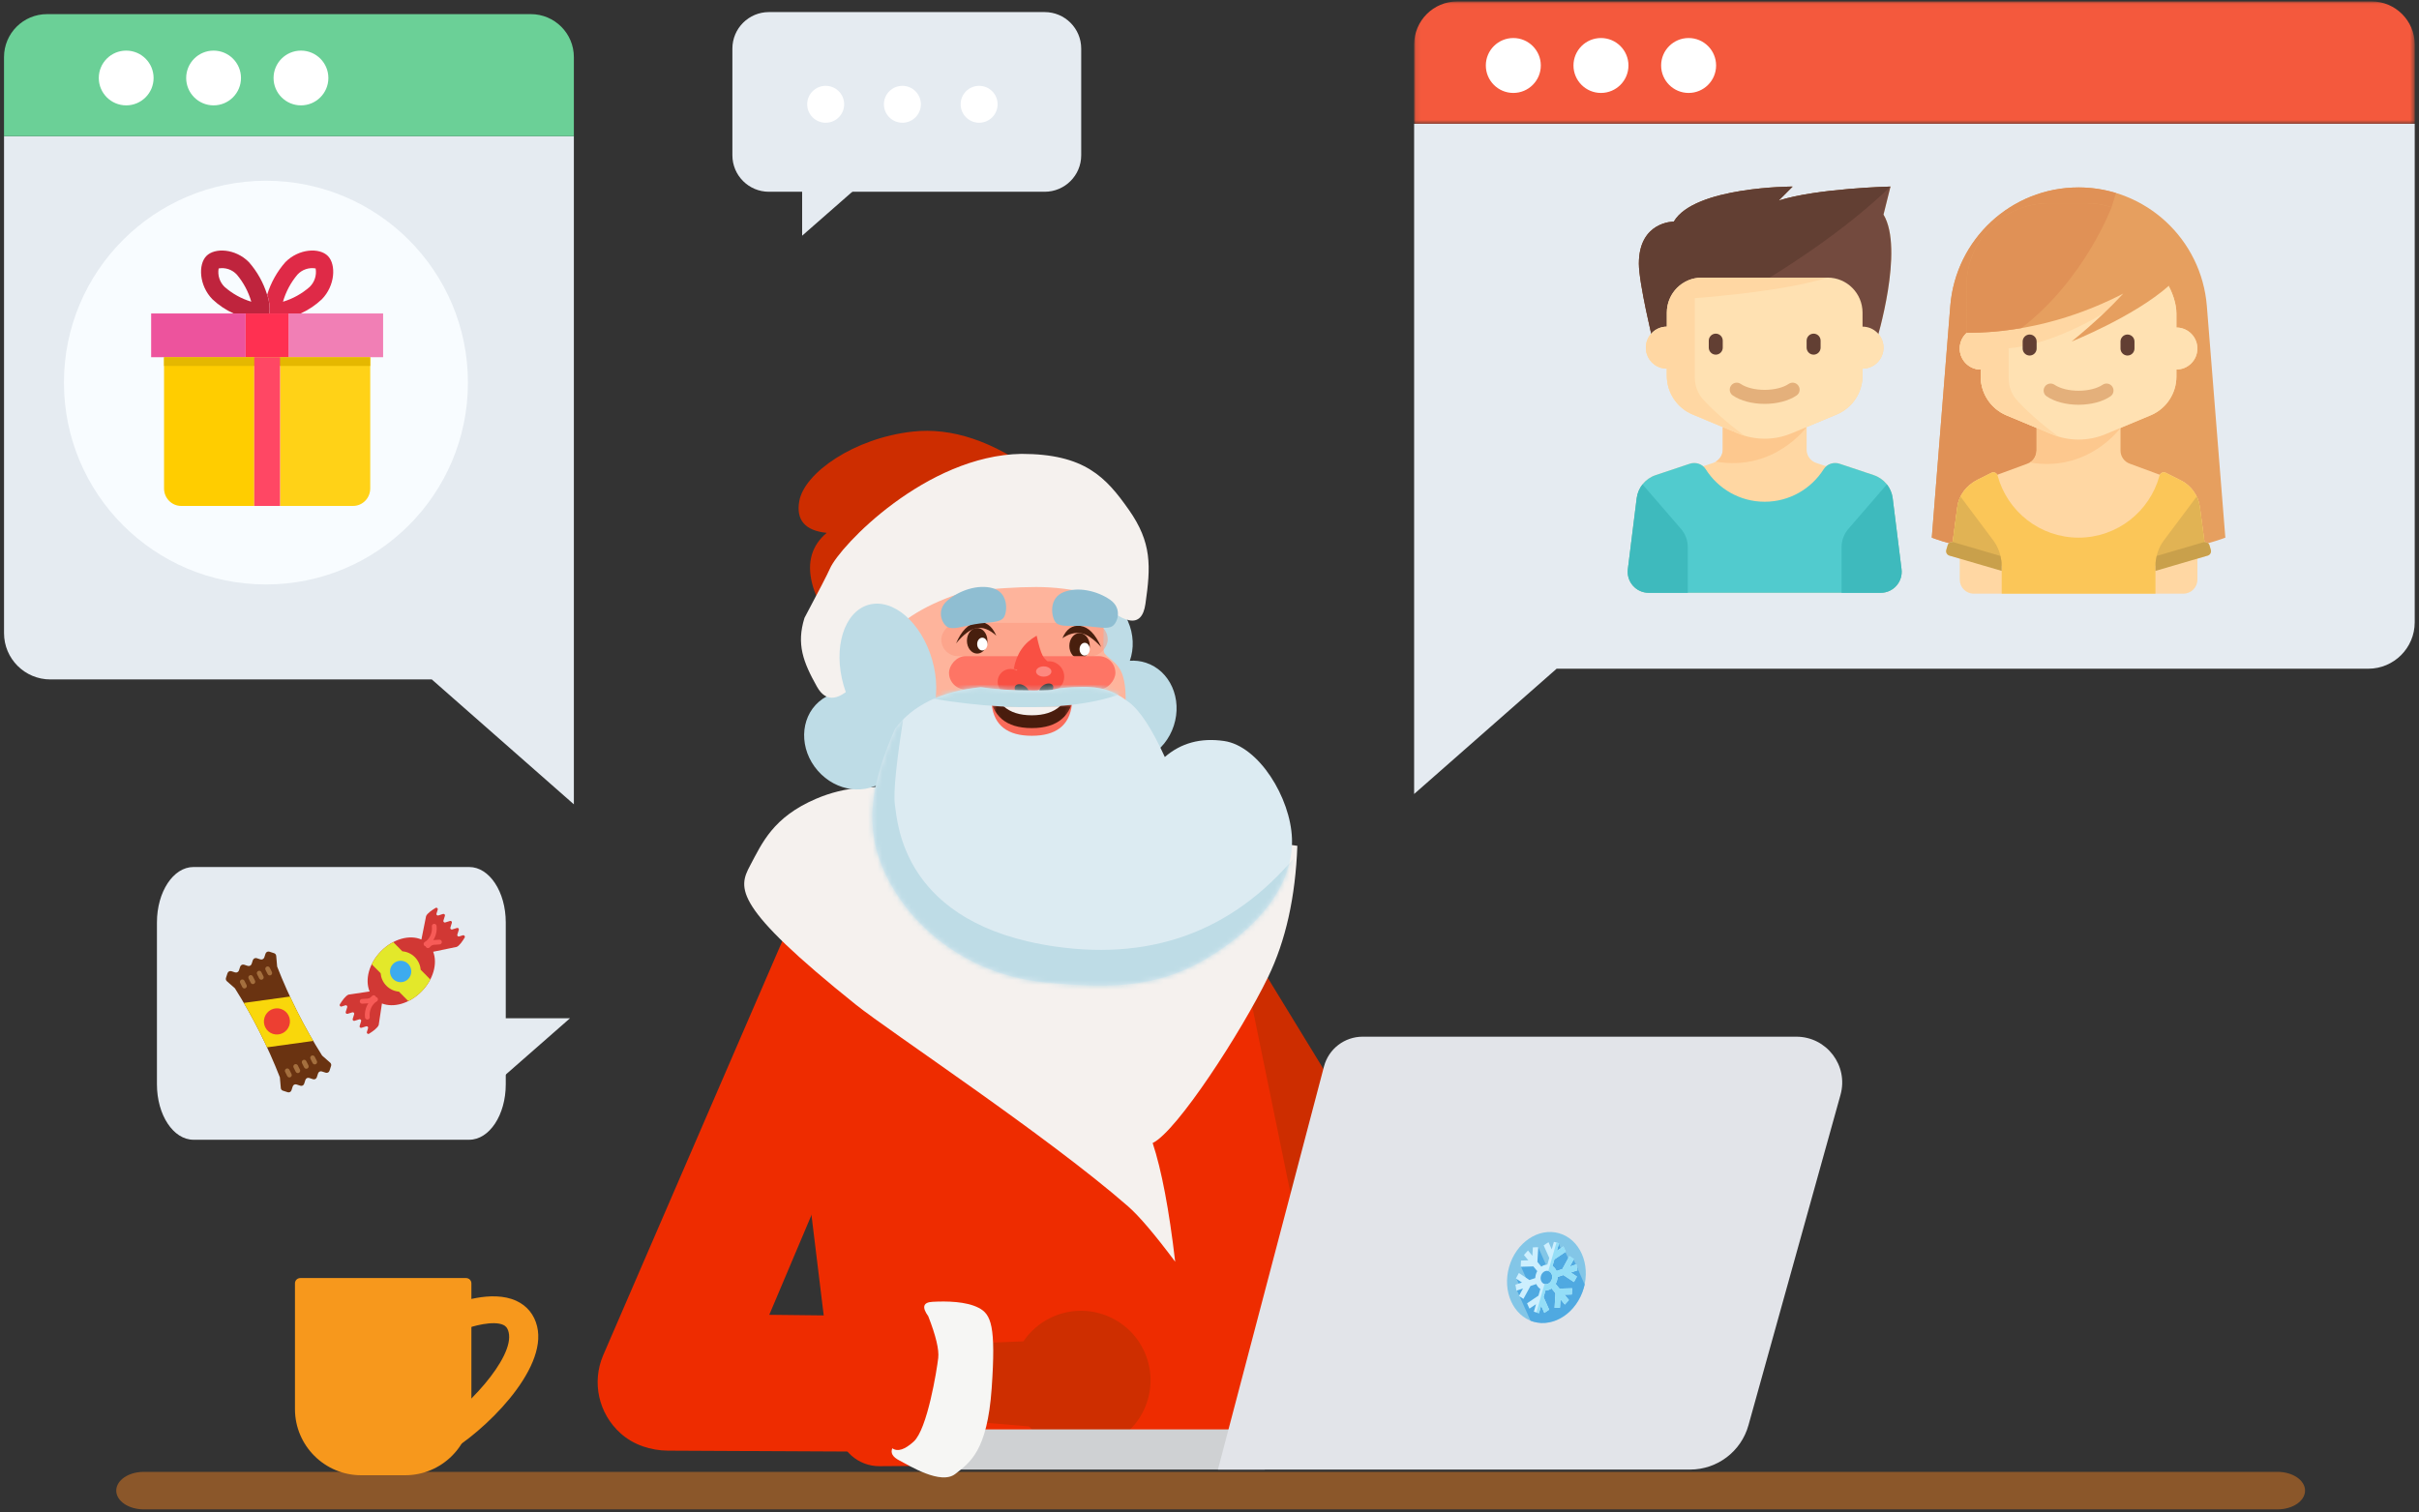 <?xml version="1.0" encoding="UTF-8"?>
<svg width="499px" height="312px" viewBox="0 0 499 312" version="1.1" xmlns="http://www.w3.org/2000/svg" xmlns:xlink="http://www.w3.org/1999/xlink">
    <rect x="0" y="0" width="499" height="312" fill="#333333" stroke="none"/>
    <!-- Generator: Sketch 52.2 (67145) - http://www.bohemiancoding.com/sketch -->
    <title>Group 86 Copy</title>
    <desc>Created with Sketch.</desc>
    <defs>
        <polygon id="path-1" points="0.094 0.03 206.501 0.03 206.501 25.281 0.094 25.281"></polygon>
        <path d="M26.242,14.471 C28.903,8.641 31.368,4.874 33.635,3.171 C37.036,0.617 39.485,-0.249 45.198,0.06 C50.912,0.369 47.07,0.735 53.417,0.735 C57.648,0.735 61.24,0.51 64.194,0.06 C72.306,0.892 78.203,3.748 81.885,8.629 C87.637,21.722 88.295,30.942 82.677,40.889 C77.06,50.836 65.89,59.488 50.912,60.972 C35.933,62.456 26.46,61.823 15.857,54.963 C5.254,48.104 -0.281,39.656 0.011,31.295 C0.303,22.933 6.808,12.215 14.02,11.168 C18.828,10.471 22.902,11.571 26.242,14.471 Z" id="path-3"></path>
        <path d="M0,0 L16.536,0 C16.018,4.262 13.262,6.393 8.268,6.393 C3.274,6.393 0.518,4.262 0,0 Z" id="path-5"></path>
    </defs>
    <g id="neujahr" stroke="none" stroke-width="1" fill="none" fill-rule="evenodd">
        <g id="Group-86-Copy" transform="translate(0, 0.093)">
            <g id="Group-44">
                <g id="Group-18" transform="translate(225.38, 0.172)">
                    <path d="M66.33,163.562 L66.33,25.28 L272.738,25.28 L272.738,128.128 C272.738,133.422 268.445,137.714 263.147,137.714 L95.723,137.714 L66.33,163.562 Z" id="Fill-1" fill="#E5EBF1"></path>
                    <g id="Group-5" transform="translate(66.238, 0)">
                        <mask id="mask-2" fill="white">
                            <use xlink:href="#path-1"></use>
                        </mask>
                        <g id="Clip-4"></g>
                        <path d="M197.598,0.029 L8.997,0.029 C4.079,0.029 0.094,4.011 0.094,8.925 L0.094,25.281 L206.501,25.281 L206.501,8.925 C206.501,4.011 202.516,0.029 197.598,0.029" id="Fill-3" fill="#F4593D" mask="url(#mask-2)"></path>
                    </g>
                    <path d="M117.284,13.245 C117.284,16.373 119.824,18.911 122.955,18.911 C126.086,18.911 128.623,16.373 128.623,13.245 C128.623,10.116 126.086,7.581 122.955,7.581 C119.824,7.581 117.284,10.116 117.284,13.245" id="Fill-6" fill="#FFFFFF"></path>
                    <path d="M99.203,13.245 C99.203,16.373 101.743,18.911 104.874,18.911 C108.005,18.911 110.544,16.373 110.544,13.245 C110.544,10.116 108.005,7.581 104.874,7.581 C101.743,7.581 99.203,10.116 99.203,13.245" id="Fill-8" fill="#FFFFFF"></path>
                    <path d="M81.122,13.245 C81.122,16.373 83.662,18.911 86.793,18.911 C89.924,18.911 92.464,16.373 92.464,13.245 C92.464,10.116 89.924,7.581 86.793,7.581 C83.662,7.581 81.122,10.116 81.122,13.245" id="Fill-10" fill="#FFFFFF"></path>
                    <path d="M57.967,278.981 C60.514,278.981 63.09,278.304 65.416,276.88 C72.168,272.763 74.301,263.955 70.178,257.208 L27.329,187.086 C23.201,180.334 14.389,178.213 7.642,182.328 C0.888,186.445 -1.242,195.256 2.881,202.002 L45.727,272.122 C48.428,276.542 53.14,278.981 57.967,278.981" id="Fill-12" fill="#CD2D00"></path>
                </g>
                <path d="M182.691,176.708 C167.572,176.708 160.777,191.299 161.292,200.545 L172.774,294.738 C173.272,299.142 177.02,302.46 181.456,302.432 L242.53,301.994 C247.062,301.961 274.542,292.829 274.857,288.308 L257.422,203.223 C258.419,188.887 247.049,176.708 232.668,176.708 L182.691,176.708 Z" id="Fill-24" fill="#EE2C00"></path>
                <path d="M29.654,311.338 L469.822,311.338 C472.953,311.338 475.495,309.606 475.495,307.469 C475.495,305.332 472.953,303.6 469.822,303.6 L29.654,303.6 C26.52,303.6 23.981,305.332 23.981,307.469 C23.981,309.606 26.52,311.338 29.654,311.338" id="Fill-30" fill="#8B572A"></path>
                <path d="M235.881,278.411 C232.401,271.297 223.811,268.348 216.689,271.823 C214.35,272.963 212.477,274.663 211.118,276.67 L189.73,277.505 L182.191,291.68 L212.274,294.226 C216.447,298.916 223.37,300.478 229.288,297.586 C236.407,294.111 239.359,285.524 235.881,278.411" id="Fill-32" fill="#CE2E00"></path>
                <polygon id="Fill-34" fill="#CFD1D3" points="196.297 303.125 260.911 303.125 260.911 294.838 196.297 294.838"></polygon>
                <path d="M251.238,303.126 L348.638,303.126 C354.249,303.126 359.172,299.388 360.677,293.987 L379.669,225.804 C381.346,219.776 376.811,213.81 370.549,213.81 L281.091,213.81 C277.343,213.81 274.071,216.33 273.118,219.95 L251.238,303.126 Z" id="Fill-36" fill="#E2E4E9"></path>
                <g id="snowflake" transform="translate(319, 263.5) rotate(16) translate(-319, -263.5) translate(311, 254)">
                    <path d="M16,9.5 C16,14.747 12.418,19 8,19 C3.582,19 0,14.747 0,9.5 C0,4.253 3.582,0 8,0 C12.418,0 16,4.253 16,9.5 Z" id="Path" fill="#83C6E7"></path>
                    <path d="M16,9.37 C16,9.15 15.993,8.932 15.981,8.716 L12.998,5.131 L12.221,4.248 L11.837,5.176 L10.227,3.262 L9.861,3.696 L8.434,2 L8.025,7.975 L4.61,3.917 L3.948,6.5 L2.279,8.715 L4.303,11.121 L2,11.26 L3.325,12.835 L2.794,13.608 L7.31,18.975 C7.503,18.991 7.699,19 7.896,19 C12.372,19 16,14.688 16,9.37 Z" id="Path" fill="#4FA9E1"></path>
                    <path d="M14,11.423 L13.716,10.166 L11.224,10.96 L10.183,10.246 C10.24,10.009 10.271,9.759 10.271,9.5 C10.271,9.241 10.24,8.991 10.183,8.754 L11.224,8.04 L13.717,8.834 L14,7.577 L12.565,7.12 L13.74,6.314 L13.192,5.186 L12.018,5.992 L12.402,4.287 L11.344,3.951 L10.676,6.913 L9.634,7.628 C9.342,7.269 8.968,7.005 8.548,6.881 L8.548,5.453 L10.373,3.284 L9.598,2.364 L8.548,3.612 L8.548,2 L7.452,2 L7.452,3.612 L6.402,2.364 L5.627,3.284 L7.452,5.453 L7.452,6.881 C7.032,7.005 6.658,7.269 6.366,7.628 L5.324,6.913 L4.656,3.951 L3.598,4.287 L3.983,5.992 L2.808,5.186 L2.26,6.314 L3.435,7.12 L2,7.577 L2.284,8.834 L4.776,8.04 L5.817,8.754 C5.76,8.991 5.729,9.241 5.729,9.5 C5.729,9.759 5.76,10.009 5.817,10.246 L4.776,10.96 L2.283,10.166 L2,11.423 L3.435,11.88 L2.26,12.686 L2.808,13.814 L3.983,13.008 L3.598,14.713 L4.656,15.049 L5.324,12.087 L6.366,11.372 C6.658,11.731 7.032,11.995 7.452,12.119 L7.452,13.547 L5.627,15.716 L6.402,16.636 L7.452,15.388 L7.452,17 L8.548,17 L8.548,15.388 L9.598,16.636 L10.373,15.716 L8.548,13.547 L8.548,12.119 C8.968,11.994 9.342,11.731 9.634,11.372 L10.676,12.087 L11.344,15.049 L12.402,14.712 L12.017,13.008 L13.192,13.814 L13.74,12.686 L12.565,11.88 L14,11.423 Z M8,10.897 C7.352,10.897 6.824,10.27 6.824,9.5 C6.824,8.73 7.352,8.103 8,8.103 C8.648,8.103 9.176,8.73 9.176,9.5 C9.176,10.27 8.648,10.897 8,10.897 Z" id="Shape" fill="#CDEFFE" fill-rule="nonzero"></path>
                    <path d="M14,11.423 L13.717,10.166 L11.228,10.96 L10.188,10.246 C10.246,10.009 10.277,9.759 10.277,9.5 C10.277,9.241 10.246,8.991 10.188,8.754 L11.228,8.04 L13.717,8.834 L14,7.577 L12.567,7.12 L13.741,6.314 L13.194,5.186 L12.021,5.992 L12.404,4.287 L11.348,3.951 L10.681,6.913 L9.64,7.628 C9.349,7.269 8.976,7.005 8.556,6.881 L8.556,5.453 L10.378,3.284 L9.605,2.364 L8.556,3.612 L8.556,2 L8,2 L8,8.103 C8.003,8.103 8.006,8.103 8.009,8.103 C8.657,8.103 9.183,8.73 9.183,9.5 C9.183,10.27 8.657,10.897 8.009,10.897 C8.006,10.897 8.003,10.897 8,10.897 L8,17 L8.556,17 L8.556,15.388 L9.605,16.636 L10.378,15.716 L8.556,13.547 L8.556,12.119 C8.976,11.994 9.349,11.731 9.64,11.372 L10.681,12.087 L11.348,15.049 L12.404,14.712 L12.02,13.008 L13.194,13.814 L13.741,12.686 L12.567,11.88 L14,11.423 Z" id="Path" fill="#94DEF7"></path>
                </g>
                <path d="M197.565,299.526 L137.78,299.226 C134.217,299.185 130.672,298.037 128.023,295.655 C123.391,291.496 122.089,285.033 124.41,279.573 L163.296,189.648 C166.25,182.86 174.054,179.627 180.946,182.334 C188.159,185.163 191.61,193.378 188.586,200.502 L158.689,271.194 L197.872,271.631 L197.565,299.526 Z" id="Fill-38" fill="#EE2C00"></path>
                <path d="M215.495,39.474 L158.615,39.474 C154.452,39.474 151.079,36.101 151.079,31.942 L151.079,9.933 C151.079,5.773 154.452,2.4 158.615,2.4 L215.495,2.4 C219.66,2.4 223.036,5.773 223.036,9.933 L223.036,31.942 C223.036,36.101 219.66,39.474 215.495,39.474" id="Fill-39" fill="#E5EBF1"></path>
                <polygon id="Fill-40" fill="#E5EBF1" points="165.468 34.8 165.468 48.54 181.141 34.8"></polygon>
                <g id="Group-11" transform="translate(0, 2.4)">
                    <path d="M118.379,163.468 L118.379,25.597 L0.83,25.597 L0.83,128.14 C0.83,133.416 5.112,137.697 10.392,137.697 L89.075,137.697 L118.379,163.468 Z" id="Fill-41" fill="#E5EBF1"></path>
                    <path d="M9.705,0.422 L109.502,0.422 C114.402,0.422 118.379,4.392 118.379,9.293 L118.379,25.597 L0.828,25.597 L0.828,9.293 C0.828,4.392 4.803,0.422 9.705,0.422" id="Fill-42" fill="#6BD097"></path>
                    <path d="M31.683,13.599 C31.683,16.717 29.154,19.247 26.031,19.247 C22.91,19.247 20.379,16.717 20.379,13.599 C20.379,10.478 22.91,7.951 26.031,7.951 C29.154,7.951 31.683,10.478 31.683,13.599" id="Fill-43" fill="#FFFFFF"></path>
                    <path d="M49.711,13.599 C49.711,16.717 47.179,19.247 44.058,19.247 C40.938,19.247 38.406,16.717 38.406,13.599 C38.406,10.478 40.938,7.951 44.058,7.951 C47.179,7.951 49.711,10.478 49.711,13.599" id="Fill-44" fill="#FFFFFF"></path>
                    <path d="M67.738,13.599 C67.738,16.717 65.206,19.247 62.086,19.247 C58.963,19.247 56.431,16.717 56.431,13.599 C56.431,10.478 58.963,7.951 62.086,7.951 C65.206,7.951 67.738,10.478 67.738,13.599" id="Fill-45" fill="#FFFFFF"></path>
                    <path d="M96.528,76.448 C96.528,99.453 77.871,118.099 54.862,118.099 C31.847,118.099 13.189,99.453 13.189,76.448 C13.189,53.446 31.847,34.8 54.862,34.8 C77.871,34.8 96.528,53.446 96.528,76.448" id="Fill-46" fill="#F8FCFF"></path>
                    <g id="002-gift-box" transform="translate(31.175, 49.2)">
                        <path d="M19.5,22.011 L2.664,22.011 L2.664,49.088 C2.664,51.082 4.251,52.698 6.208,52.698 L21.272,52.698 L21.272,22.011 L19.5,22.011 Z" id="Path" fill="#FFCD00"></path>
                        <path d="M45.198,49.088 L45.198,22.011 L26.589,22.011 L26.589,52.698 L41.653,52.698 C43.611,52.698 45.198,51.082 45.198,49.088 Z" id="Path" fill="#FFD217"></path>
                        <path d="M24.383,12.985 C24.549,11.679 24.394,10.352 23.931,9.122 C23.162,6.634 21.881,4.342 20.174,2.398 C17.4,-0.418 13.129,-0.635 11.401,1.126 C9.673,2.885 9.885,7.236 12.65,10.061 C13.937,11.272 15.409,12.26 17.01,12.985 L24.383,12.985 Z M15.158,7.507 C14.145,6.529 13.682,5.098 13.926,3.698 C15.301,3.449 16.706,3.921 17.666,4.952 C19.043,6.583 20.064,8.494 20.661,10.557 C18.635,9.949 16.759,8.91 15.158,7.507 Z" id="Shape" fill="#BF243D" fill-rule="nonzero"></path>
                        <polygon id="Path" fill="#ED539D" points="19.5 12.985 0.005 12.985 0.005 22.011 19.5 22.011"></polygon>
                        <polygon id="Path" fill="#F17FB5" points="28.361 22.011 47.856 22.011 47.856 12.985 28.361 12.985"></polygon>
                        <path d="M24.383,12.985 L30.851,12.985 C32.452,12.26 33.925,11.272 35.211,10.061 C37.976,7.236 38.189,2.885 36.461,1.126 C34.732,-0.635 30.461,-0.418 27.688,2.398 C25.98,4.342 24.699,6.634 23.931,9.122 C24.394,10.352 24.549,11.679 24.383,12.985 Z M30.197,4.952 C31.158,3.921 32.563,3.449 33.938,3.695 C34.179,5.096 33.716,6.526 32.703,7.506 C31.103,8.912 29.226,9.954 27.198,10.561 C27.794,8.495 28.816,6.583 30.197,4.952 Z" id="Shape" fill="#DF2A47" fill-rule="nonzero"></path>
                        <polygon id="Path" fill="#FF3051" points="24.383 12.985 19.5 12.985 19.5 22.011 28.361 22.011 28.361 12.985"></polygon>
                        <polygon id="Path" fill="#E5B800" points="2.664 22.011 45.198 22.011 45.198 23.816 2.664 23.816"></polygon>
                        <polygon id="Path" fill="#FF4764" points="21.272 22.011 26.589 22.011 26.589 52.698 21.272 52.698"></polygon>
                    </g>
                </g>
                <g id="Group-21" transform="translate(86.011, 283.8) scale(-1, 1) translate(-86.011, -283.8) translate(60.511, 262.8)" fill="#F7981C">
                    <g id="Group-40">
                        <path d="M15.367,0.811 L49.568,0.811 C50.172,0.811 50.665,1.298 50.665,1.904 L50.665,27.836 C50.665,35.382 44.541,41.498 36.992,41.498 L27.943,41.498 C20.395,41.498 14.271,35.382 14.271,27.836 L14.271,1.904 C14.271,1.298 14.763,0.811 15.367,0.811" id="Fill-47"></path>
                        <path d="M19.468,37.027 C11.75,32.672 -1.493,19.822 0.716,10.777 C1.302,8.359 2.784,6.54 4.99,5.517 C10.106,3.141 17.428,6.009 18.246,6.345 L15.811,11.42 C14.042,10.705 9.726,9.531 7.692,10.478 C7.28,10.668 6.827,11.001 6.587,11.995 C5.3,17.264 15.662,28.372 22.606,32.29 L19.468,37.027 Z" id="Fill-48"></path>
                    </g>
                </g>
                <path d="M174.135,21.425 C174.135,23.528 172.429,25.233 170.324,25.233 C168.219,25.233 166.51,23.528 166.51,21.425 C166.51,19.322 168.219,17.617 170.324,17.617 C172.429,17.617 174.135,19.322 174.135,21.425" id="Fill-53" fill="#FFFFFF"></path>
                <path d="M189.962,21.425 C189.962,23.528 188.255,25.233 186.151,25.233 C184.046,25.233 182.337,23.528 182.337,21.425 C182.337,19.322 184.046,17.617 186.151,17.617 C188.255,17.617 189.962,19.322 189.962,21.425" id="Fill-54" fill="#FFFFFF"></path>
                <path d="M205.789,21.425 C205.789,23.528 204.083,25.233 201.978,25.233 C199.873,25.233 198.165,23.528 198.165,21.425 C198.165,19.322 199.873,17.617 201.978,17.617 C204.083,17.617 205.789,19.322 205.789,21.425" id="Fill-55" fill="#FFFFFF"></path>
                <path d="M201.529,269.951 C204.129,271.269 207.582,273.333 209.148,275.781 C210.715,278.229 210.402,280.802 203.155,291.54 C195.908,302.279 191.617,302.533 187.84,303.059 C184.062,303.584 180.49,296.818 179.235,294.87 C178.398,293.572 178.399,292.608 179.236,291.978 C179.799,293.189 181.311,293.521 183.772,292.977 C187.464,292.159 195.196,282.676 196.75,280.583 C197.786,279.187 198.63,276.355 199.282,272.086 C199.047,269.784 199.796,269.072 201.529,269.951 Z" id="Path-19" fill="#F6F6F4" transform="translate(194.261, 286.337) rotate(-30) translate(-194.261, -286.337) "></path>
                <g id="Group-35-Copy" transform="translate(210.585, 174.8) scale(-1, 1) translate(-210.585, -174.8) translate(152.585, 88.8)">
                    <g id="Group-37">
                        <g id="Group-34" transform="translate(0.862, 0)">
                            <g id="Group-33">
                                <g id="Group-30">
                                    <g id="Group-31">
                                        <g id="Group-29">
                                            <g id="Group-28">
                                                <path d="M80.005,74.381 C86.98,72.867 93.432,73.378 99.36,75.913 C108.254,79.715 110.494,85.019 112.993,89.706 C115.492,94.392 116.49,98.102 91.171,118.403 C84.238,123.962 51.695,145.446 35.002,160.033 C32.736,162.014 29.501,165.819 25.299,171.447 C26.557,160.692 28.107,152.525 29.947,146.947 C24.943,144.561 11.616,123.966 6.152,112.733 C2.509,105.244 0.492,96.209 0.099,85.628 L80.005,74.381 Z" id="Path-11" fill="#F5F1EE"></path>
                                                <g id="Group-27" transform="translate(1.199, 0)">
                                                    <g id="Group-26" transform="translate(23.762, 0)">
                                                        <path d="M9.694,47.443 C8.81,44.942 8.878,41.993 10.104,39.237 C12.477,33.907 18.287,31.317 23.083,33.453 C27.879,35.589 29.843,41.642 27.471,46.973 C25.678,51.001 21.922,53.464 18.125,53.506 C18.346,53.968 18.54,54.452 18.703,54.955 C20.505,60.504 17.919,66.319 12.927,67.942 C7.934,69.565 2.426,66.382 0.623,60.832 C-1.179,55.282 1.407,49.467 6.4,47.844 C7.488,47.491 8.6,47.365 9.694,47.443 Z" id="Combined-Shape" fill="#BEDCE6"></path>
                                                        <g id="Group-25" transform="translate(5.809, 0)">
                                                            <g id="Group-24">
                                                                <path d="M23.234,8.68 C32.143,2.109 40.627,-0.731 48.685,0.159 C60.773,1.496 71.056,8.677 72.078,14.522 C72.76,18.419 70.874,20.595 66.422,21.05 C69.504,23.659 70.512,27.114 69.446,31.413 C68.38,35.712 65.512,39.763 60.841,43.564 L23.234,8.68 Z" id="Path-9" fill="#CD2D00"></path>
                                                                <g id="Group-23" transform="translate(0, 4.755)">
                                                                    <g id="Group-22" transform="translate(4.752, 20.604)">
                                                                        <g id="Group-20">
                                                                            <path d="M0.176,33.105 C-0.142,29.911 -0.029,27.352 0.515,25.427 C1.332,22.539 3.036,22.107 4.291,20.655 C5.545,19.204 1.692,7.288 11.686,1.939 C18.348,-1.627 25.252,-0.275 32.396,5.996 L51.522,14.743 L37.361,39.055 L7.418,46.779 L0.176,33.105 Z" id="Path-7" fill="#FEB49C"></path>
                                                                            <g id="Group-19" transform="translate(2.112, 13.736)">
                                                                                <rect id="Rectangle-Copy-5" fill="#FC977D" opacity="0.5" x="1.584" y="0.528" width="34.324" height="6.868" rx="3.432"></rect>
                                                                                <g id="Group-17" transform="translate(2.64, 1.057)">
                                                                                    <g id="Group-16-Copy" transform="translate(2.64, 1.585)">
                                                                                        <ellipse id="Oval" fill="#481F0E" cx="2.112" cy="2.642" rx="2.112" ry="2.642"></ellipse>
                                                                                        <ellipse id="Oval" fill="#FFFFFF" cx="1.056" cy="3.321" rx="1.056" ry="1.321"></ellipse>
                                                                                    </g>
                                                                                    <path d="M8.292,2.642 C7.484,0.748 6.254,-0.098 4.602,0.101 C2.95,0.301 1.516,1.752 0.297,4.455 C1.94,2.69 3.375,1.733 4.602,1.585 C5.829,1.436 7.059,1.789 8.292,2.642 Z" id="Path-6" fill="#481F0E"></path>
                                                                                </g>
                                                                                <g id="Group-17-Copy" transform="translate(24.291, 0)">
                                                                                    <g id="Group-16" transform="translate(2.112, 1.585)">
                                                                                        <ellipse id="Oval" fill="#481F0E" cx="2.112" cy="2.642" rx="2.112" ry="2.642"></ellipse>
                                                                                        <ellipse id="Oval" fill="#FFFFFF" cx="1.056" cy="3.321" rx="1.056" ry="1.321"></ellipse>
                                                                                    </g>
                                                                                    <path d="M0.281,3.17 C1.206,1.047 2.549,0.137 4.307,0.442 C6.066,0.746 7.487,2.184 8.57,4.755 C7.013,2.879 5.592,1.83 4.307,1.608 C3.022,1.385 1.68,1.906 0.281,3.17 Z" id="Path-5" fill="#481F0E"></path>
                                                                                </g>
                                                                                <g id="Group-15" transform="translate(0, 3.17)">
                                                                                    <g id="Group-13">
                                                                                        <g id="Group-14">
                                                                                            <rect id="Rectangle" fill="#FE7565" x="0" y="4.226" width="34.324" height="6.868" rx="3.432"></rect>
                                                                                            <g id="Group-12" transform="translate(10.561, 0)">
                                                                                                <path d="M9.688,7.014 C9.722,7.079 9.753,7.146 9.782,7.214 C10.167,6.994 10.614,6.868 11.089,6.868 C12.547,6.868 13.729,8.051 13.729,9.509 C13.729,10.968 12.547,12.151 11.089,12.151 C10.149,12.151 9.323,11.659 8.856,10.919 C8.312,11.359 7.619,11.623 6.865,11.623 C6.175,11.623 5.537,11.402 5.017,11.028 C4.496,11.402 3.858,11.623 3.168,11.623 C1.419,11.623 0,10.203 0,8.453 C0,6.702 1.419,5.283 3.168,5.283 C3.261,5.283 3.352,5.287 3.442,5.295 C3.881,4.946 4.224,4.536 4.47,4.065 C4.852,3.337 5.256,1.982 5.685,0 C6.995,0.744 8.039,1.68 8.816,2.808 C9.593,3.936 10.126,5.289 10.414,6.866 L9.688,7.014 Z" id="Combined-Shape" fill="#F95043"></path>
                                                                                                <ellipse id="Oval" fill="#FD8880" cx="4.224" cy="7.396" rx="1.584" ry="1.057"></ellipse>
                                                                                                <ellipse id="Oval" fill="#4A4A4A" transform="translate(3.696, 11.094) rotate(32) translate(-3.696, -11.094) " cx="3.696" cy="11.094" rx="1.584" ry="1.056"></ellipse>
                                                                                                <ellipse id="Oval" fill="#4A4A4A" transform="translate(8.768, 11.245) scale(-1, 1) rotate(32) translate(-8.768, -11.245) " cx="8.768" cy="11.245" rx="1.584" ry="1.056"></ellipse>
                                                                                            </g>
                                                                                        </g>
                                                                                    </g>
                                                                                </g>
                                                                            </g>
                                                                        </g>
                                                                        <ellipse id="Oval" fill="#BEDCE6" transform="translate(56.347, 38.515) rotate(41) translate(-56.347, -38.515) " cx="56.347" cy="38.515" rx="9.507" ry="10.564"></ellipse>
                                                                    </g>
                                                                    <path d="M11.673,28.94 C5.086,35.472 1.419,36.148 0.671,30.966 C-0.45,23.194 -0.668,18.312 4.075,11.559 C8.817,4.806 13.207,1.27453509e-15 26.269,0 C45.91,0.34 63.672,18.953 65.741,23.649 C66.27,24.85 68.024,28.25 71.004,33.85 C72.687,39.284 71.275,42.952 68.432,48.029 C66.537,51.413 63.763,51.042 60.109,46.917 C59.601,45.538 57.71,42.72 54.435,38.464 C51.161,34.207 45.613,30.856 37.793,28.411 C31.954,27.785 27.101,27.472 23.234,27.472 C19.368,27.472 15.514,27.961 11.673,28.94 Z" id="Path-8" fill="#F5F1EE"></path>
                                                                </g>
                                                            </g>
                                                            <path d="M7.96,34.851 C10.581,33.031 14.563,32.094 17.557,33.287 C20.55,34.48 20.144,38.058 19.302,39.37 C18.459,40.682 15.804,40.078 13.058,40.292 C10.312,40.506 8.5,40.967 7.47,40.292 C6.439,39.617 5.34,36.671 7.96,34.851 Z" id="Path-10" fill="#8FBED2"></path>
                                                            <path d="M31.042,34.483 C33.662,32.663 37.645,31.726 40.638,32.919 C43.632,34.111 43.226,37.689 42.383,39.001 C41.54,40.314 38.886,39.71 36.139,39.924 C33.393,40.138 31.581,40.599 30.551,39.924 C29.521,39.249 28.421,36.303 31.042,34.483 Z" id="Path-10-Copy" fill="#8FBED2" transform="translate(36.207, 36.332) scale(-1, 1) rotate(-6) translate(-36.207, -36.332) "></path>
                                                        </g>
                                                    </g>
                                                    <ellipse id="Oval" fill="#BEDCE6" transform="translate(83.371, 49.87) rotate(16) translate(-83.371, -49.87) " cx="83.371" cy="49.87" rx="9.505" ry="14.528"></ellipse>
                                                    <g id="Path-4-Copy" transform="translate(0, 52.83)">
                                                        <mask id="mask-4" fill="white">
                                                            <use xlink:href="#path-3"></use>
                                                        </mask>
                                                        <use id="Mask" fill="#DCEBF2" xlink:href="#path-3"></use>
                                                        <g id="Path-4-+-Path-4-Copy-2-Mask" mask="url(#mask-4)">
                                                            <g transform="translate(45.413, 3.698)">
                                                                <mask id="mask-6" fill="white">
                                                                    <use xlink:href="#path-5"></use>
                                                                </mask>
                                                                <use id="Mask" stroke="none" fill="#F96B5A" fill-rule="evenodd" xlink:href="#path-5"></use>
                                                                <path d="M-0.528,-2.642 L17.064,-2.642 C16.513,2.325 13.581,4.808 8.268,4.808 C2.956,4.808 0.023,2.325 -0.528,-2.642 Z" id="Path-4" stroke="none" fill="#491C0D" fill-rule="evenodd" mask="url(#mask-6)"></path>
                                                                <path d="M0,-5.283 L16.536,-5.283 C16.018,-0.316 13.262,2.167 8.268,2.167 C3.274,2.167 0.518,-0.316 0,-5.283 Z" id="Path-4-Copy-2" stroke="none" fill="#F6F1EF" fill-rule="evenodd" mask="url(#mask-6)"></path>
                                                            </g>
                                                        </g>
                                                        <path d="M30.627,-0.78 C35.202,2.033 41.689,3.653 50.089,4.079 C58.489,4.505 67.96,3.695 78.502,1.649 L62.45,-8.453 L30.627,-0.78 Z" id="Path-3" fill="#BEDDE6" mask="url(#mask-4)"></path>
                                                        <path d="M-2.071,33.283 C10.939,49.819 27.914,56.584 48.856,53.575 C80.269,49.063 81.344,28.217 81.913,24.398 C82.293,21.852 81.602,15.176 79.838,4.369 C88.23,8.464 93.054,14.097 94.31,21.268 C96.193,32.025 100.632,43.105 90.778,56.039 C84.209,64.662 73.276,71.42 57.979,76.314 C39.819,73.792 25.798,70.255 15.918,65.705 C6.038,61.154 0.042,50.347 -2.071,33.283 Z" fill="#BEDCE6" mask="url(#mask-4)"></path>
                                                    </g>
                                                </g>
                                            </g>
                                        </g>
                                    </g>
                                </g>
                            </g>
                        </g>
                    </g>
                </g>
                <g id="Group-42" transform="translate(335.731, 38.4)">
                    <g id="005-girl" transform="translate(62.586, 0.181)">
                        <path d="M60.735,72.258 C60.735,72.258 50.12,76.594 30.458,76.594 C10.796,76.594 0.18,72.258 0.18,72.258 L3.993,24.484 C5.097,10.657 16.613,0 30.452,0 L30.463,0 C44.302,0 55.819,10.657 56.922,24.484 L60.735,72.258 Z" id="Path" fill="#E69F5F"></path>
                        <path d="M38.174,1.152 C35.728,0.408 33.142,0 30.463,0 L30.452,0 C16.613,0 5.097,10.657 3.993,24.484 L0.18,72.258 C0.18,72.258 5.384,74.373 15.223,75.649 L38.174,1.152 Z" id="Path" fill="#E09156"></path>
                        <path d="M57.742,74.785 L57.467,73.841 C57.334,73.385 56.89,73.105 56.434,73.164 L55.473,65.937 C55.157,63.563 53.689,61.501 51.551,60.43 L48.446,58.873 C47.983,58.641 47.453,58.847 47.226,59.287 L41.08,57.02 C39.903,56.627 39.109,55.522 39.109,54.278 L39.109,49.617 L45.319,47.023 C48.543,45.677 50.643,42.52 50.643,39.019 L50.643,37.574 C53.032,37.574 54.968,35.633 54.968,33.239 C54.968,30.844 53.032,28.903 50.643,28.903 L50.643,26.013 C50.643,22.022 47.415,15.897 43.434,15.897 L17.482,15.897 C13.5,15.897 10.273,22.022 10.273,26.013 L10.273,28.903 C7.884,28.903 5.947,30.844 5.947,33.239 C5.947,35.633 7.884,37.574 10.273,37.574 L10.273,39.019 C10.273,42.52 12.373,45.677 15.596,47.023 L21.807,49.617 L21.807,54.278 C21.807,55.522 21.013,56.627 19.835,57.02 L13.69,59.287 C13.466,58.846 12.936,58.64 12.475,58.871 L9.643,60.29 C7.226,61.502 5.758,63.564 5.443,65.938 L4.481,73.164 C4.025,73.106 3.582,73.385 3.449,73.841 L3.174,74.786 C3.027,75.291 3.316,75.821 3.821,75.968 L5.947,76.59 L5.947,80.929 C5.947,82.525 7.239,83.819 8.831,83.819 L14.598,83.819 L46.318,83.819 L52.085,83.819 C53.677,83.819 54.968,82.525 54.968,80.929 L54.968,76.59 L57.095,75.968 C57.599,75.821 57.889,75.291 57.742,74.785 Z" id="Path" fill="#FFD7A3"></path>
                        <path d="M39.109,49.617 L21.807,49.617 L21.807,54.278 C21.807,55.307 21.263,56.239 20.41,56.753 C32.471,58.842 39.109,49.617 39.109,49.617 Z" id="Path" fill="#FDC88E"></path>
                        <path d="M50.643,28.903 L50.643,26.013 C50.643,22.022 47.415,15.897 43.434,15.897 L17.482,15.897 C13.5,15.897 10.273,22.022 10.273,26.013 L10.273,28.903 C7.884,28.903 5.947,30.844 5.947,33.239 C5.947,35.633 7.884,37.574 10.273,37.574 L10.273,39.019 C10.273,42.52 12.373,45.677 15.596,47.023 L24.912,50.914 C26.669,51.648 28.554,52.026 30.458,52.026 C32.361,52.026 34.246,51.648 36.003,50.914 L45.319,47.023 C48.543,45.677 50.643,42.52 50.643,39.019 L50.643,37.574 C53.032,37.574 54.968,35.633 54.968,33.239 C54.968,30.844 53.032,28.903 50.643,28.903 Z" id="Path" fill="#FFE1B2"></path>
                        <path d="M40.55,34.684 C39.757,34.684 39.109,34.034 39.109,33.239 L39.109,31.794 C39.109,30.999 39.757,30.348 40.55,30.348 C41.343,30.348 41.992,30.999 41.992,31.794 L41.992,33.239 C41.992,34.034 41.343,34.684 40.55,34.684 Z" id="Path" fill="#623F33"></path>
                        <path d="M30.458,44.84 C27.894,44.84 25.497,44.207 23.879,43.104 C23.221,42.656 23.05,41.757 23.499,41.097 C23.946,40.438 24.843,40.266 25.502,40.715 C26.635,41.488 28.488,41.949 30.458,41.949 C32.428,41.949 34.28,41.488 35.414,40.715 C36.073,40.265 36.969,40.437 37.417,41.097 C37.865,41.757 37.694,42.656 37.036,43.104 C35.419,44.207 33.021,44.84 30.458,44.84 Z" id="Path" fill="#E4B07B"></path>
                        <path d="M17.841,44.027 C16.673,42.772 16.04,41.115 16.04,39.398 L16.04,33.18 C23.903,32.583 34.518,27.363 40.879,22.367 L39.109,20.593 C39.109,20.593 26.313,28.903 10.273,28.903 L10.273,28.903 C7.884,28.903 5.947,30.844 5.947,33.239 C5.947,35.633 7.884,37.574 10.273,37.574 L10.273,39.019 C10.273,42.52 12.373,45.677 15.596,47.023 L24.912,50.914 C25.368,51.105 25.833,51.269 26.305,51.411 C22.187,48.392 19.447,45.753 17.841,44.027 Z" id="Path" fill="#FFD7A3"></path>
                        <path d="M56.625,74.595 L55.473,65.937 C55.157,63.563 53.689,61.501 51.551,60.43 L48.446,58.873 C47.92,58.609 47.306,58.911 47.151,59.48 C45.152,66.844 38.437,72.259 30.457,72.259 C22.476,72.259 15.759,66.841 13.762,59.475 C13.609,58.909 12.998,58.608 12.475,58.871 L9.643,60.29 C7.226,61.501 5.758,63.563 5.443,65.937 L4.269,74.759 C8.078,76.074 14.598,78.039 14.598,78.039 L14.598,83.819 L46.317,83.819 L46.317,78.039 L56.625,74.595 Z" id="Path" fill="#FBC658"></path>
                        <path d="M14.562,77.597 C14.474,75.879 13.902,74.218 12.868,72.836 L6.099,63.79 C5.772,64.465 5.543,65.183 5.442,65.938 L4.299,74.529 L14.562,77.597 Z" id="Path" fill="#E1B354"></path>
                        <path d="M3.174,74.785 C3.027,75.291 3.316,75.821 3.821,75.968 L14.598,79.119 L14.598,78.039 C14.598,77.356 14.491,76.687 14.335,76.031 L4.629,73.193 C4.124,73.046 3.596,73.336 3.449,73.841 L3.174,74.785 Z" id="Path" fill="#C9A04B"></path>
                        <path d="M46.353,77.597 C46.441,75.879 47.014,74.218 48.048,72.836 L54.816,63.79 C55.143,64.465 55.373,65.183 55.473,65.938 L56.616,74.529 L46.353,77.597 Z" id="Path" fill="#E1B354"></path>
                        <path d="M57.742,74.785 C57.889,75.291 57.599,75.821 57.095,75.968 L46.318,79.119 L46.318,78.039 C46.318,77.356 46.425,76.687 46.581,76.031 L56.287,73.193 C56.791,73.046 57.319,73.336 57.466,73.841 L57.742,74.785 Z" id="Path" fill="#C9A04B"></path>
                        <path d="M20.365,34.684 C19.572,34.684 18.923,34.034 18.923,33.239 L18.923,31.794 C18.923,30.999 19.572,30.348 20.365,30.348 C21.158,30.348 21.807,30.999 21.807,31.794 L21.807,33.239 C21.807,34.034 21.158,34.684 20.365,34.684 Z" id="Path" fill="#623F33"></path>
                        <path d="M7.341,20.409 L7.389,29.997 C20.996,29.997 32.278,25.735 39.68,21.898 C37.38,24.398 33.92,27.802 29.016,31.794 C29.016,31.794 41.853,26.677 49.045,20.322 L49.045,20.322 C49.045,10.894 41.419,3.251 32.013,3.251 L24.371,3.251 C14.932,3.251 7.292,10.947 7.341,20.409 Z" id="Path" fill="#E69F5F"></path>
                        <path d="M37.268,4.08 C35.613,3.543 33.847,3.251 32.014,3.251 L24.372,3.251 C14.932,3.251 7.293,10.947 7.341,20.409 L7.389,29.997 C11.357,29.997 15.125,29.633 18.659,29.024 C31.684,19.026 37.247,4.137 37.268,4.08 Z" id="Path" fill="#E09156"></path>
                    </g>
                    <g id="006-boy">
                        <path d="M56.523,78.946 L54.698,64.312 C54.423,62.103 52.906,60.249 50.8,59.545 L43.762,57.193 C42.796,56.87 41.736,57.076 40.991,57.713 L38.918,57.02 C37.74,56.626 36.946,55.522 36.946,54.278 L36.946,49.617 L43.157,47.023 C46.38,45.677 48.48,42.52 48.48,39.019 L48.48,37.574 C50.869,37.574 52.806,35.633 52.806,33.239 C52.806,32.159 52.411,31.172 51.759,30.413 C52.983,25.947 56.423,11.823 52.806,5.781 L54.247,0 C54.247,0 39.109,0.361 31.179,2.89 L34.062,0 C34.062,0 13.787,0 9.553,7.225 L9.552,7.226 C9.552,7.226 2.343,7.166 2.343,15.897 C2.343,19.092 4.121,27.072 4.885,30.351 C4.201,31.118 3.785,32.129 3.785,33.239 C3.785,35.633 5.721,37.574 8.11,37.574 L8.11,39.019 C8.11,42.52 10.21,45.677 13.434,47.023 L19.644,49.617 L19.644,54.278 C19.644,55.522 18.85,56.627 17.673,57.02 L15.6,57.713 C14.855,57.076 13.795,56.871 12.828,57.194 L5.791,59.545 C3.684,60.249 2.168,62.103 1.892,64.312 L0.067,78.946 C-0.256,81.534 1.757,83.819 4.359,83.819 L4.4,83.819 L52.191,83.819 L52.231,83.819 C54.833,83.819 56.846,81.534 56.523,78.946 Z" id="Path" fill="#FFD7A3"></path>
                        <path d="M36.946,49.617 L19.644,49.617 L19.644,54.278 C19.644,55.319 19.07,56.235 18.2,56.746 C30.291,58.867 36.946,49.617 36.946,49.617 Z" id="Path" fill="#FDC88E"></path>
                        <path d="M5.226,31.794 C5.226,31.794 2.343,19.966 2.343,15.897 C2.343,7.166 9.552,7.226 9.552,7.226 L9.553,7.225 C13.787,0 34.062,0 34.062,0 L31.179,2.89 C39.109,0.361 54.247,0 54.247,0 L52.806,5.781 C57.131,13.006 51.364,31.794 51.364,31.794 L5.226,31.794 Z" id="Path" fill="#734A3E"></path>
                        <path d="M34.062,0 C34.062,0 13.787,0 9.553,7.225 L9.552,7.226 C9.552,7.226 2.343,7.166 2.343,15.897 C2.343,19.966 5.226,31.794 5.226,31.794 C5.226,31.794 35.204,18.366 54.247,0 C54.247,0 39.109,0.361 31.179,2.89 L34.062,0 Z" id="Path" fill="#623F33"></path>
                        <path d="M48.48,28.903 L48.48,26.013 C48.48,22.022 45.253,18.787 41.271,18.787 L15.319,18.787 C11.338,18.787 8.11,22.022 8.11,26.013 L8.11,28.903 C5.721,28.903 3.785,30.844 3.785,33.239 C3.785,35.633 5.721,37.574 8.11,37.574 L8.11,39.019 C8.11,42.52 10.21,45.677 13.434,47.023 L22.749,50.914 C24.507,51.648 26.391,52.026 28.295,52.026 C30.199,52.026 32.083,51.648 33.84,50.914 L43.157,47.023 C46.38,45.677 48.48,42.52 48.48,39.019 L48.48,37.574 C50.869,37.574 52.806,35.633 52.806,33.239 C52.806,30.844 50.869,28.903 48.48,28.903 Z" id="Path" fill="#FFE1B2"></path>
                        <path d="M18.203,34.684 C17.41,34.684 16.761,34.034 16.761,33.239 L16.761,31.794 C16.761,30.999 17.41,30.348 18.203,30.348 C18.996,30.348 19.644,30.999 19.644,31.794 L19.644,33.239 C19.644,34.034 18.996,34.684 18.203,34.684 Z" id="Path" fill="#623F33"></path>
                        <path d="M38.388,34.684 C37.595,34.684 36.946,34.034 36.946,33.239 L36.946,31.794 C36.946,30.999 37.595,30.348 38.388,30.348 C39.181,30.348 39.829,30.999 39.829,31.794 L39.829,33.239 C39.829,34.034 39.181,34.684 38.388,34.684 Z" id="Path" fill="#623F33"></path>
                        <path d="M28.295,44.84 C25.732,44.84 23.334,44.207 21.717,43.104 C21.059,42.656 20.888,41.757 21.336,41.097 C21.783,40.438 22.681,40.266 23.339,40.715 C24.472,41.488 26.325,41.949 28.295,41.949 C30.265,41.949 32.118,41.488 33.251,40.715 C33.911,40.265 34.806,40.437 35.254,41.097 C35.703,41.757 35.532,42.656 34.873,43.104 C33.256,44.207 30.858,44.84 28.295,44.84 Z" id="Path" fill="#E4B07B"></path>
                        <path d="M56.523,78.946 L54.698,64.312 C54.423,62.103 52.906,60.249 50.8,59.545 L43.762,57.194 C42.537,56.784 41.158,57.221 40.466,58.315 C37.91,62.351 33.418,65.032 28.295,65.032 C23.172,65.032 18.68,62.351 16.125,58.315 C15.432,57.221 14.054,56.784 12.828,57.194 L5.791,59.545 C3.684,60.249 2.168,62.103 1.892,64.312 L0.067,78.946 C-0.256,81.534 1.758,83.82 4.359,83.82 L52.231,83.82 C54.833,83.82 56.846,81.534 56.523,78.946 Z" id="Path" fill="#51CBCE"></path>
                        <path d="M3.094,61.45 C2.454,62.262 2.025,63.244 1.892,64.312 L0.067,78.946 C-0.256,81.534 1.758,83.819 4.359,83.819 L12.435,83.819 L12.435,74.414 C12.435,73.023 11.936,71.68 11.027,70.629 L3.094,61.45 Z" id="Path" fill="#3EBABD"></path>
                        <path d="M53.496,61.45 C54.136,62.262 54.565,63.244 54.698,64.312 L56.523,78.946 C56.846,81.534 54.833,83.819 52.231,83.819 L44.155,83.819 L44.155,74.414 C44.155,73.023 44.655,71.68 45.563,70.629 L53.496,61.45 Z" id="Path" fill="#3EBABD"></path>
                        <path d="M15.679,44.027 C14.511,42.772 13.877,41.115 13.877,39.398 L13.877,23.021 C18.466,22.676 32.935,21.422 41.271,18.787 L15.319,18.787 C14.823,18.787 14.342,18.845 13.877,18.946 L13.877,18.933 C10.587,19.602 8.11,22.517 8.11,26.013 L8.11,28.903 C5.721,28.903 3.785,30.844 3.785,33.239 C3.785,35.633 5.721,37.574 8.11,37.574 L8.11,39.019 C8.11,42.52 10.21,45.677 13.434,47.023 L22.749,50.914 C23.205,51.105 23.671,51.269 24.142,51.411 C20.025,48.392 17.284,45.753 15.679,44.027 Z" id="Path" fill="#FFD7A3"></path>
                    </g>
                </g>
                <g id="Group-43" transform="translate(32.374, 178.8)">
                    <path d="M64.416,56.274 L7.536,56.274 C3.373,56.274 7.81597009e-14,51.154 7.81597009e-14,44.841 L7.81597009e-14,11.433 C7.81597009e-14,5.12 3.373,-1.77635684e-14 7.536,-1.77635684e-14 L64.416,-1.77635684e-14 C68.581,-1.77635684e-14 71.957,5.12 71.957,11.433 L71.957,44.841 C71.957,51.154 68.581,56.274 64.416,56.274" id="Fill-39-Copy" fill="#E5EBF1"></path>
                    <polygon id="Fill-40-Copy" fill="#E5EBF1" points="69.544 31.2 69.544 44.94 85.217 31.2"></polygon>
                    <g id="Group-41" transform="translate(8.393, 8.4)">
                        <g id="003-candy-1" transform="translate(16.606, 23.606) scale(-1, 1) rotate(-18) translate(-16.606, -23.606) translate(3.427, 10.334)">
                            <path d="M23.815,9.385 L25.843,8.51 C26.078,8.408 26.231,8.175 26.231,7.917 L26.231,6.902 C26.231,6.546 25.944,6.257 25.59,6.257 L24.8,6.257 C24.447,6.257 24.16,5.968 24.16,5.612 L24.16,4.816 C24.16,4.46 23.873,4.171 23.519,4.171 L22.729,4.171 C22.376,4.171 22.089,3.882 22.089,3.526 L22.089,2.73 C22.089,2.374 21.802,2.085 21.448,2.085 L20.658,2.085 C20.305,2.085 20.018,1.797 20.018,1.44 L20.018,0.645 C20.018,0.289 19.732,0 19.378,0 L18.369,0 C18.113,0 17.882,0.154 17.781,0.391 L16.912,2.433 C12.55,7.751 7.696,12.639 2.416,17.032 L0.373,17.914 C0.146,18.011 0,18.235 0,18.483 L0,19.541 C0,19.883 0.275,20.161 0.615,20.161 L1.457,20.161 C1.796,20.161 2.072,20.438 2.072,20.78 L2.072,21.627 C2.072,21.97 2.347,22.247 2.687,22.247 L3.528,22.247 C3.868,22.247 4.143,22.524 4.143,22.866 L4.143,23.714 C4.143,24.056 4.418,24.333 4.758,24.333 L5.6,24.333 C5.939,24.333 6.215,24.61 6.215,24.952 L6.215,25.8 C6.215,26.142 6.49,26.419 6.83,26.419 L7.88,26.419 C8.126,26.419 8.349,26.272 8.446,26.044 L9.321,23.986 C13.681,18.666 18.535,13.778 23.815,9.385 Z" id="Path" fill="#6A3311"></path>
                            <path d="M17.948,4.663 C17.823,4.663 17.698,4.614 17.603,4.518 C17.412,4.326 17.412,4.016 17.603,3.823 L18.293,3.128 C18.484,2.936 18.792,2.936 18.983,3.128 C19.174,3.321 19.174,3.631 18.983,3.823 L18.293,4.518 C18.197,4.614 18.072,4.663 17.948,4.663 Z" id="Path" fill="#A46F3E"></path>
                            <path d="M19.328,6.053 C19.203,6.053 19.078,6.005 18.983,5.909 C18.792,5.717 18.792,5.406 18.983,5.214 L19.673,4.518 C19.864,4.326 20.172,4.326 20.363,4.518 C20.554,4.71 20.554,5.021 20.363,5.214 L19.673,5.909 C19.577,6.005 19.453,6.053 19.328,6.053 Z" id="Path" fill="#A46F3E"></path>
                            <path d="M20.709,7.443 C20.584,7.443 20.459,7.395 20.364,7.299 C20.173,7.107 20.173,6.796 20.364,6.604 L21.054,5.909 C21.245,5.717 21.553,5.717 21.744,5.909 C21.935,6.101 21.935,6.412 21.744,6.604 L21.054,7.299 C20.959,7.396 20.834,7.443 20.709,7.443 Z" id="Path" fill="#A46F3E"></path>
                            <path d="M22.089,8.833 C21.964,8.833 21.839,8.785 21.744,8.689 C21.553,8.497 21.553,8.187 21.744,7.994 L22.434,7.299 C22.625,7.107 22.934,7.107 23.124,7.299 C23.315,7.491 23.315,7.802 23.124,7.994 L22.434,8.689 C22.339,8.786 22.214,8.833 22.089,8.833 Z" id="Path" fill="#A46F3E"></path>
                            <path d="M3.451,19.261 C3.326,19.261 3.201,19.213 3.106,19.117 C2.915,18.925 2.915,18.614 3.106,18.422 L3.796,17.727 C3.987,17.535 4.296,17.535 4.487,17.727 C4.678,17.919 4.678,18.23 4.487,18.422 L3.796,19.117 C3.701,19.213 3.576,19.261 3.451,19.261 Z" id="Path" fill="#A46F3E"></path>
                            <path d="M4.832,20.652 C4.707,20.652 4.582,20.604 4.487,20.508 C4.296,20.315 4.296,20.005 4.487,19.813 L5.177,19.118 C5.368,18.925 5.677,18.925 5.868,19.118 C6.058,19.31 6.058,19.62 5.868,19.813 L5.177,20.508 C5.082,20.604 4.957,20.652 4.832,20.652 Z" id="Path" fill="#A46F3E"></path>
                            <path d="M6.213,22.042 C6.088,22.042 5.963,21.994 5.868,21.898 C5.677,21.706 5.677,21.395 5.868,21.203 L6.558,20.508 C6.749,20.316 7.057,20.316 7.248,20.508 C7.439,20.7 7.439,21.011 7.248,21.203 L6.558,21.898 C6.462,21.994 6.337,22.042 6.213,22.042 Z" id="Path" fill="#A46F3E"></path>
                            <path d="M7.593,23.432 C7.468,23.432 7.344,23.384 7.248,23.288 C7.058,23.096 7.058,22.786 7.248,22.593 L7.939,21.898 C8.129,21.706 8.438,21.706 8.629,21.898 C8.82,22.09 8.82,22.401 8.629,22.593 L7.939,23.288 C7.843,23.384 7.718,23.432 7.593,23.432 Z" id="Path" fill="#A46F3E"></path>
                            <path d="M13.749,18.922 C16.097,16.396 18.564,13.984 21.141,11.693 L12.482,7.494 C10.134,10.021 7.667,12.433 5.089,14.723 L13.749,18.922 Z" id="Path" fill="#F9D70B"></path>
                            <ellipse id="Oval" fill="#ED3F32" cx="13.46" cy="13.208" rx="2.685" ry="2.704"></ellipse>
                        </g>
                        <g id="004-candy" transform="translate(29.286, 0)">
                            <path d="M20.366,1.595 C20.133,1.668 19.915,1.448 19.987,1.213 L20.241,0.392 C20.323,0.127 20.037,-0.098 19.8,0.043 C19.099,0.462 18.063,1.158 17.843,1.736 L16.874,6.557 C14.474,5.518 11.093,6.4 8.571,8.94 C6.056,11.473 5.177,14.864 6.194,17.28 L1.84,17.929 C1.219,18.17 0.497,19.212 0.061,19.926 C-0.088,20.169 0.141,20.468 0.412,20.383 L1.194,20.138 C1.427,20.064 1.646,20.285 1.574,20.52 L1.269,21.507 C1.196,21.742 1.416,21.963 1.649,21.889 L2.627,21.583 C2.861,21.509 3.08,21.73 3.007,21.965 L2.703,22.951 C2.63,23.186 2.849,23.406 3.082,23.333 L4.061,23.026 C4.294,22.953 4.514,23.174 4.441,23.409 L4.136,24.394 C4.063,24.629 4.283,24.85 4.516,24.777 L5.495,24.47 C5.728,24.397 5.947,24.618 5.874,24.853 L5.631,25.64 C5.546,25.913 5.843,26.144 6.084,25.994 C6.793,25.554 7.829,24.827 8.067,24.202 L8.736,19.755 C11.124,20.688 14.411,19.791 16.877,17.307 C19.352,14.815 20.241,11.492 19.3,9.084 L24.146,8.086 C24.706,7.869 25.378,6.871 25.796,6.166 C25.949,5.909 25.706,5.6 25.422,5.689 L24.666,5.926 C24.433,5.999 24.214,5.779 24.287,5.544 L24.592,4.556 C24.665,4.321 24.446,4.101 24.213,4.174 L23.232,4.482 C22.999,4.555 22.78,4.335 22.853,4.1 L23.158,3.112 C23.231,2.877 23.012,2.657 22.779,2.73 L21.798,3.037 C21.565,3.111 21.346,2.89 21.419,2.655 L21.724,1.667 C21.797,1.433 21.578,1.213 21.345,1.285 L20.366,1.595 Z" id="Path" fill="#D13834"></path>
                            <path d="M15.527,10.199 C14.807,9.473 13.889,9.072 12.947,8.992 L11.061,7.092 C10.186,7.55 9.338,8.167 8.571,8.941 C7.74,9.777 7.093,10.707 6.628,11.665 L8.461,13.511 C8.542,14.458 8.94,15.383 9.66,16.108 C10.379,16.832 11.297,17.233 12.238,17.314 L14.172,19.263 C15.123,18.795 16.047,18.143 16.878,17.307 C17.645,16.534 18.26,15.68 18.714,14.8 L16.725,12.796 C16.645,11.849 16.247,10.924 15.527,10.199 Z" id="Path" fill="#E3E82A"></path>
                            <ellipse id="Oval" fill="#3DABEF" cx="12.593" cy="13.153" rx="2.196" ry="2.212"></ellipse>
                            <path d="M18.223,8.332 C18.112,8.332 18,8.294 17.909,8.216 C17.703,8.041 17.677,7.73 17.851,7.523 C18.554,6.685 19.188,6.663 19.859,6.64 C20.072,6.632 20.292,6.625 20.543,6.593 C20.807,6.562 21.054,6.75 21.088,7.02 C21.121,7.289 20.931,7.535 20.664,7.568 C20.369,7.605 20.116,7.614 19.893,7.622 C19.276,7.643 19.02,7.652 18.596,8.157 C18.5,8.272 18.362,8.332 18.223,8.332 Z" id="Path" fill="#F75B57"></path>
                            <path d="M17.827,7.979 C17.656,7.979 17.49,7.888 17.4,7.727 C17.269,7.49 17.353,7.191 17.588,7.058 C18.57,6.504 19.192,5.133 19.035,3.869 C19.001,3.599 19.191,3.353 19.459,3.32 C19.724,3.289 19.97,3.477 20.004,3.747 C20.21,5.413 19.395,7.167 18.064,7.916 C17.99,7.958 17.908,7.979 17.827,7.979 Z" id="Path" fill="#F75B57"></path>
                            <path d="M4.647,19.805 C4.404,19.805 4.194,19.623 4.163,19.375 C4.129,19.105 4.319,18.859 4.587,18.826 C4.882,18.789 5.135,18.78 5.359,18.772 C5.975,18.751 6.231,18.741 6.654,18.237 C6.828,18.029 7.137,18.003 7.342,18.179 C7.548,18.354 7.574,18.664 7.4,18.872 C6.697,19.709 6.063,19.731 5.393,19.755 C5.179,19.762 4.959,19.77 4.708,19.802 C4.688,19.804 4.667,19.805 4.647,19.805 Z" id="Path" fill="#F75B57"></path>
                            <path d="M5.73,23.079 C5.488,23.079 5.277,22.897 5.247,22.648 C5.04,20.982 5.855,19.228 7.186,18.478 C7.421,18.346 7.718,18.431 7.85,18.667 C7.982,18.904 7.898,19.204 7.663,19.336 C6.681,19.89 6.058,21.261 6.216,22.526 C6.249,22.795 6.059,23.041 5.792,23.075 C5.771,23.077 5.751,23.079 5.73,23.079 Z" id="Path" fill="#F75B57"></path>
                        </g>
                    </g>
                </g>
            </g>
        </g>
    </g>
</svg>